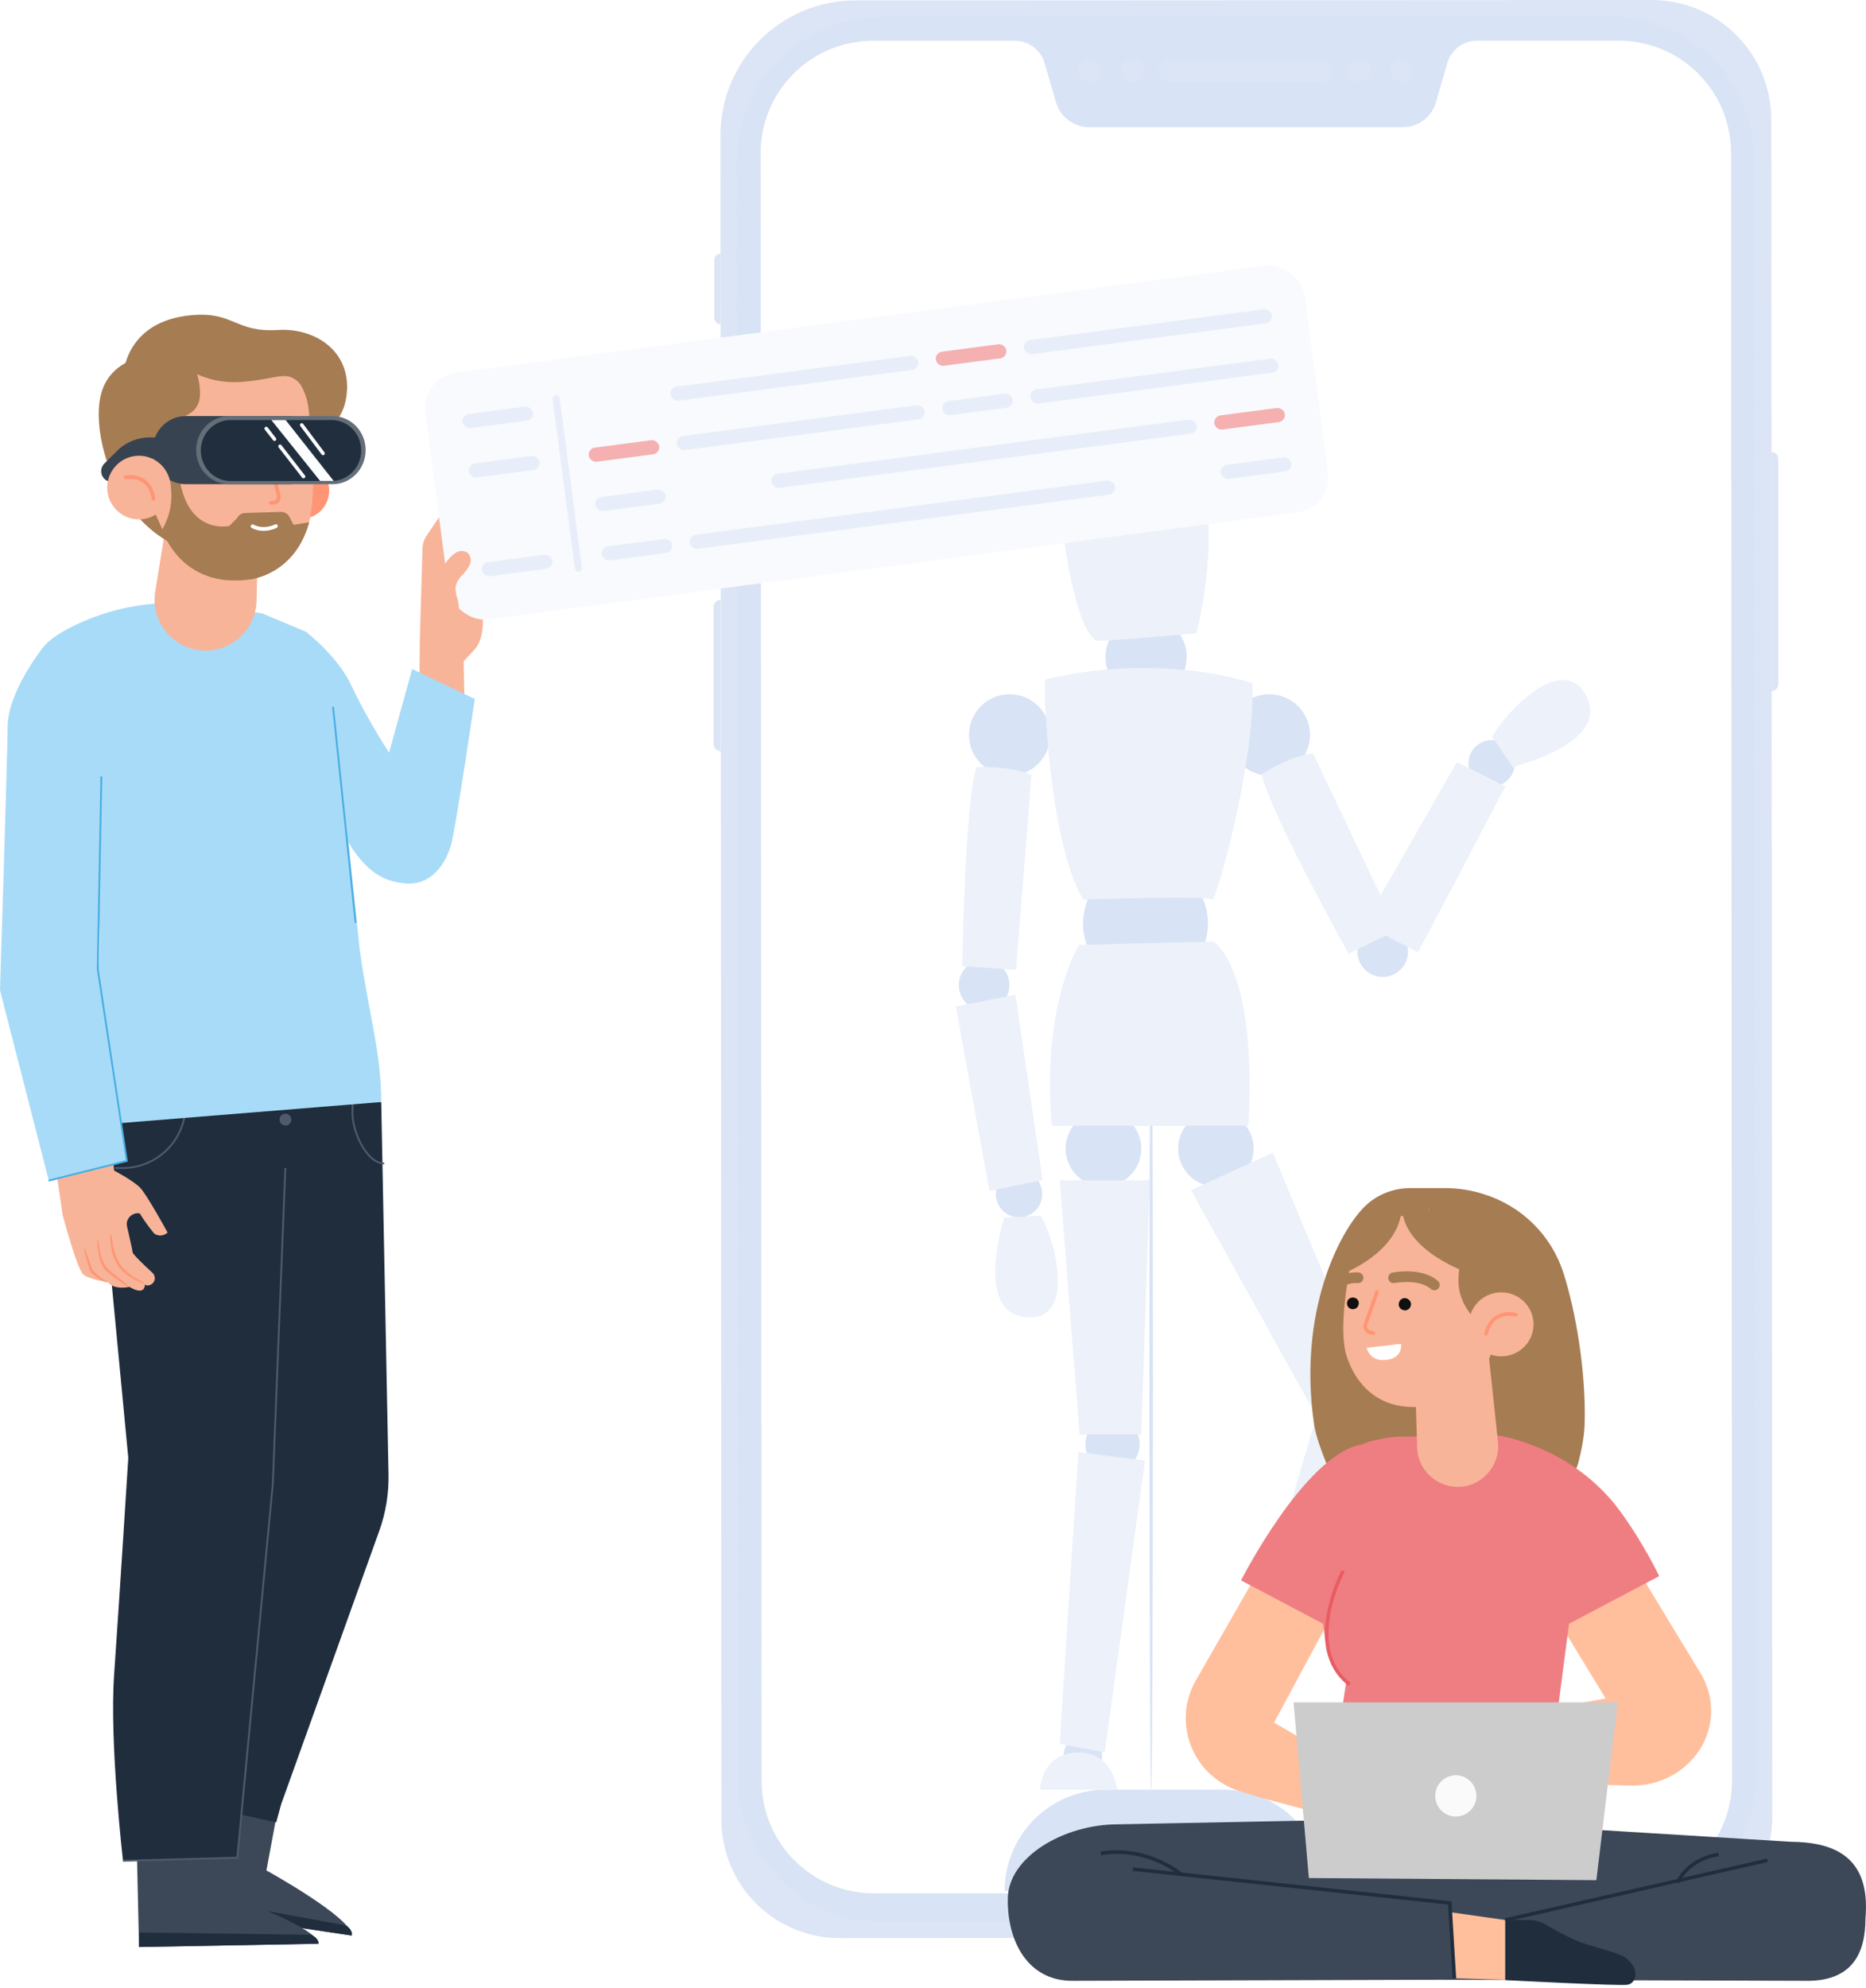 <svg width="525" height="559" viewBox="0 0 525 559" fill="none" xmlns="http://www.w3.org/2000/svg">
<path d="M464.568 544.883L236.272 545C227.445 545.004 218.977 541.506 212.731 535.274C206.485 529.043 202.972 520.589 202.965 511.771L202.701 38.039C202.697 33.062 203.675 28.132 205.579 23.532C207.482 18.933 210.275 14.753 213.796 11.231C217.317 7.709 221.498 4.915 226.101 3.008C230.703 1.101 235.636 0.119 240.619 0.117L464.7 0C473.627 0 482.188 3.543 488.501 9.848C494.813 16.154 498.359 24.706 498.359 33.624L498.637 510.879C498.629 519.9 495.037 528.549 488.648 534.925C482.26 541.301 473.599 544.883 464.568 544.883Z" fill="#DCE5F6"/>
<path d="M207.603 499.9L207.34 45.203C207.359 34.493 211.63 24.229 219.216 16.662C226.802 9.095 237.083 4.843 247.804 4.839L453.182 4.722C458.499 4.718 463.765 5.761 468.679 7.79C473.592 9.82 478.057 12.797 481.819 16.55C485.581 20.304 488.565 24.761 490.602 29.668C492.639 34.574 493.688 39.833 493.69 45.144L493.954 499.842C493.958 505.153 492.914 510.413 490.882 515.322C488.851 520.23 485.871 524.691 482.113 528.448C478.356 532.206 473.894 535.188 468.983 537.222C464.071 539.257 458.807 540.306 453.49 540.307L248.111 540.424C242.786 540.426 237.513 539.379 232.594 537.342C227.674 535.306 223.205 532.32 219.443 528.556C215.68 524.792 212.698 520.323 210.666 515.406C208.634 510.489 207.594 505.22 207.603 499.9Z" fill="#D8E3F5"/>
<path d="M329.273 23.157C328.4 23.157 327.562 22.81 326.945 22.193C326.327 21.576 325.98 20.74 325.98 19.867C325.98 18.995 326.327 18.158 326.945 17.541C327.562 16.925 328.4 16.578 329.273 16.578H371.552C372.002 16.548 372.453 16.611 372.878 16.762C373.302 16.913 373.691 17.15 374.021 17.458C374.35 17.766 374.612 18.138 374.792 18.551C374.971 18.964 375.064 19.41 375.064 19.86C375.064 20.311 374.971 20.756 374.792 21.169C374.612 21.583 374.35 21.954 374.021 22.262C373.691 22.57 373.302 22.807 372.878 22.958C372.453 23.11 372.002 23.172 371.552 23.142L329.273 23.157Z" fill="#DCE5F6"/>
<path d="M306.604 23.171C305.952 23.174 305.314 22.984 304.771 22.624C304.228 22.265 303.803 21.752 303.552 21.151C303.3 20.55 303.233 19.888 303.358 19.249C303.484 18.61 303.796 18.023 304.256 17.561C304.716 17.1 305.303 16.785 305.942 16.657C306.581 16.529 307.244 16.593 307.846 16.842C308.449 17.09 308.964 17.512 309.326 18.053C309.689 18.594 309.882 19.231 309.882 19.882C309.882 20.752 309.537 21.586 308.923 22.203C308.309 22.819 307.475 23.168 306.604 23.171Z" fill="#DCE5F6"/>
<path d="M318.708 23.157C318.056 23.16 317.418 22.969 316.874 22.61C316.331 22.25 315.907 21.737 315.655 21.136C315.404 20.535 315.336 19.874 315.462 19.235C315.587 18.596 315.9 18.008 316.36 17.547C316.82 17.085 317.406 16.77 318.045 16.642C318.684 16.514 319.347 16.579 319.95 16.827C320.552 17.076 321.067 17.497 321.43 18.038C321.792 18.58 321.986 19.216 321.986 19.867C321.986 20.737 321.641 21.572 321.027 22.188C320.412 22.805 319.579 23.153 318.708 23.157Z" fill="#DCE5F6"/>
<path d="M394.412 23.112C393.76 23.112 393.123 22.919 392.581 22.557C392.039 22.195 391.617 21.68 391.368 21.078C391.12 20.477 391.055 19.814 391.183 19.176C391.312 18.537 391.627 17.951 392.089 17.492C392.551 17.032 393.139 16.72 393.778 16.595C394.418 16.47 395.081 16.537 395.682 16.788C396.284 17.04 396.797 17.463 397.157 18.006C397.517 18.549 397.707 19.186 397.705 19.838C397.705 20.269 397.619 20.696 397.454 21.094C397.288 21.492 397.045 21.854 396.739 22.158C396.433 22.463 396.07 22.703 395.671 22.867C395.271 23.031 394.844 23.114 394.412 23.112Z" fill="#DCE5F6"/>
<path d="M382.308 23.128C381.657 23.128 381.02 22.934 380.479 22.573C379.938 22.212 379.515 21.698 379.266 21.097C379.017 20.496 378.952 19.834 379.079 19.196C379.206 18.558 379.52 17.972 379.98 17.512C380.441 17.052 381.027 16.739 381.666 16.612C382.305 16.485 382.967 16.55 383.568 16.799C384.17 17.048 384.684 17.47 385.046 18.011C385.408 18.552 385.601 19.188 385.601 19.838C385.603 20.271 385.519 20.699 385.354 21.099C385.19 21.499 384.947 21.863 384.641 22.168C384.335 22.474 383.971 22.716 383.571 22.881C383.17 23.046 382.741 23.129 382.308 23.128Z" fill="#DCE5F6"/>
<path d="M455.378 11.432H415.573C413.696 11.431 411.869 12.038 410.365 13.16C408.861 14.283 407.762 15.861 407.231 17.66L403.982 28.8C403.395 30.814 402.169 32.584 400.487 33.842C398.806 35.1 396.761 35.777 394.66 35.773H306.474C304.374 35.774 302.331 35.097 300.648 33.843C298.965 32.589 297.733 30.825 297.137 28.814L293.873 17.675C293.344 15.876 292.245 14.298 290.74 13.178C289.236 12.057 287.408 11.455 285.532 11.461H245.697C237.312 11.446 229.264 14.757 223.323 20.668C217.382 26.578 214.033 34.604 214.014 42.98L214.277 500.938C214.291 505.085 215.121 509.188 216.722 513.014C218.323 516.84 220.663 520.314 223.608 523.237C226.553 526.159 230.045 528.474 233.885 530.048C237.726 531.623 241.839 532.426 245.99 532.413L455.627 532.311C464.012 532.326 472.06 529.015 478.001 523.104C483.942 517.193 487.291 509.168 487.31 500.792L487.047 42.849C487.004 34.492 483.647 26.492 477.711 20.603C471.775 14.715 463.744 11.417 455.378 11.432Z" fill="white"/>
<path d="M498.389 127.099C498.904 127.103 499.396 127.309 499.761 127.673C500.125 128.037 500.331 128.529 500.335 129.043V192.388C500.335 192.901 500.132 193.394 499.77 193.758C499.408 194.122 498.917 194.329 498.403 194.333L498.389 127.099Z" fill="#DCE5F6"/>
<path d="M202.745 168.691C202.213 168.691 201.703 168.902 201.327 169.277C200.951 169.653 200.74 170.162 200.74 170.693V209.244C200.744 209.777 200.959 210.286 201.337 210.661C201.715 211.036 202.227 211.247 202.76 211.247L202.745 168.691Z" fill="#DCE5F6"/>
<path d="M202.716 113.021C202.451 113.021 202.189 113.073 201.945 113.174C201.701 113.276 201.479 113.425 201.293 113.612C201.107 113.8 200.959 114.022 200.859 114.267C200.759 114.512 200.709 114.774 200.711 115.038V153.574C200.715 154.108 200.929 154.619 201.307 154.996C201.685 155.374 202.196 155.588 202.731 155.591L202.716 113.021Z" fill="#DCE5F6"/>
<path d="M202.702 71.342C202.241 71.342 201.798 71.525 201.471 71.851C201.144 72.177 200.961 72.62 200.961 73.081V89.411C200.961 89.639 201.006 89.864 201.094 90.074C201.181 90.285 201.31 90.475 201.472 90.636C201.634 90.796 201.826 90.923 202.037 91.009C202.248 91.095 202.474 91.138 202.702 91.136V71.342Z" fill="#DCE5F6"/>
<path d="M422.772 27.645H420.738V30.496H422.772V27.645Z" fill="white"/>
<path d="M426.079 26.373H424.045V30.48H426.079V26.373Z" fill="white"/>
<path d="M429.388 25.423H427.354V30.481H429.388V25.423Z" fill="white"/>
<path d="M432.694 23.581H430.66V30.481H432.694V23.581Z" fill="white"/>
<path d="M462.695 30.612H452.45C452.355 30.614 452.26 30.597 452.172 30.562C452.083 30.527 452.002 30.475 451.934 30.408C451.866 30.341 451.812 30.262 451.775 30.174C451.738 30.086 451.719 29.991 451.719 29.896V24.823C451.719 24.632 451.794 24.448 451.928 24.311C452.062 24.175 452.244 24.096 452.436 24.092H462.68C462.729 24.096 462.776 24.117 462.811 24.152C462.846 24.187 462.867 24.233 462.87 24.282V25.949H463.968C463.992 25.949 464.016 25.954 464.038 25.963C464.061 25.973 464.081 25.988 464.097 26.005C464.114 26.023 464.127 26.044 464.134 26.067C464.142 26.09 464.145 26.115 464.143 26.139V28.566C464.143 28.616 464.123 28.665 464.088 28.7C464.052 28.736 464.004 28.756 463.953 28.756H462.855V30.422C462.857 30.445 462.855 30.469 462.848 30.491C462.841 30.513 462.83 30.533 462.815 30.551C462.8 30.569 462.781 30.583 462.761 30.594C462.74 30.604 462.718 30.611 462.695 30.612ZM462.504 24.458H452.45C452.357 24.458 452.268 24.495 452.202 24.561C452.136 24.626 452.099 24.716 452.099 24.809V29.881C452.099 29.974 452.136 30.064 452.202 30.13C452.268 30.195 452.357 30.232 452.45 30.232H462.46V28.566C462.46 28.519 462.479 28.475 462.512 28.442C462.545 28.409 462.589 28.39 462.636 28.39H463.734V26.314H462.695C462.648 26.314 462.603 26.296 462.57 26.263C462.537 26.23 462.519 26.186 462.519 26.139L462.504 24.458Z" fill="white"/>
<path d="M452.949 29.414V25.306L461.657 25.291V27.148V27.557V29.414H452.949Z" fill="white"/>
<path d="M442.411 30.232C442.411 30.085 442.367 29.941 442.285 29.818C442.203 29.696 442.086 29.6 441.95 29.544C441.814 29.487 441.664 29.472 441.519 29.501C441.374 29.53 441.241 29.601 441.137 29.705C441.032 29.809 440.961 29.942 440.932 30.087C440.904 30.232 440.918 30.381 440.975 30.518C441.031 30.654 441.127 30.77 441.25 30.852C441.372 30.934 441.517 30.978 441.664 30.978C441.862 30.978 442.052 30.899 442.192 30.76C442.332 30.62 442.411 30.43 442.411 30.232Z" fill="white"/>
<path d="M439.119 28.449L440.07 29.384C440.495 28.965 441.068 28.729 441.666 28.729C442.263 28.729 442.836 28.965 443.261 29.384L444.212 28.434C443.535 27.762 442.62 27.384 441.666 27.381C441.192 27.382 440.722 27.477 440.285 27.66C439.848 27.843 439.452 28.111 439.119 28.449Z" fill="white"/>
<path d="M441.664 25.306C440.15 25.307 438.699 25.906 437.625 26.972L438.576 27.922C439.398 27.11 440.508 26.654 441.664 26.654C442.82 26.654 443.93 27.11 444.752 27.922L445.703 26.972C445.174 26.442 444.544 26.021 443.851 25.735C443.157 25.449 442.414 25.303 441.664 25.306Z" fill="white"/>
<path d="M436.074 25.408L437.025 26.358C437.631 25.744 438.354 25.257 439.15 24.926C439.947 24.595 440.802 24.425 441.665 24.428C443.403 24.43 445.071 25.118 446.304 26.343L447.255 25.393C446.521 24.659 445.649 24.077 444.69 23.68C443.731 23.283 442.703 23.079 441.665 23.079C440.626 23.079 439.598 23.283 438.639 23.68C437.68 24.077 436.808 24.659 436.074 25.393V25.408Z" fill="white"/>
<path d="M357.139 218.093C363.447 218.093 368.561 212.973 368.561 206.657C368.561 200.341 363.447 195.221 357.139 195.221C350.831 195.221 345.717 200.341 345.717 206.657C345.717 212.973 350.831 218.093 357.139 218.093Z" fill="#D8E3F5"/>
<path d="M385.568 261.35C386.799 260.664 388.205 260.359 389.609 260.474C391.013 260.589 392.351 261.119 393.454 261.995C394.557 262.872 395.376 264.057 395.806 265.4C396.236 266.742 396.259 268.183 395.872 269.539C395.484 270.894 394.703 272.105 393.628 273.016C392.554 273.927 391.233 274.499 389.833 274.658C388.434 274.818 387.019 274.558 385.767 273.912C384.515 273.265 383.483 272.262 382.801 271.028C381.888 269.376 381.667 267.43 382.186 265.616C382.705 263.801 383.921 262.267 385.568 261.35Z" fill="#D8E3F5"/>
<path d="M414.873 210.233C415.741 209.282 416.872 208.609 418.122 208.3C419.372 207.991 420.686 208.06 421.897 208.499C423.108 208.937 424.162 209.725 424.926 210.762C425.69 211.8 426.13 213.041 426.19 214.329C426.25 215.617 425.928 216.894 425.263 217.998C424.599 219.103 423.623 219.985 422.458 220.535C421.293 221.084 419.991 221.275 418.718 221.084C417.444 220.894 416.256 220.329 415.303 219.462C414.025 218.295 413.262 216.667 413.182 214.937C413.101 213.207 413.709 211.515 414.873 210.233Z" fill="#D8E3F5"/>
<path d="M321.099 322.997C321.099 325.103 320.476 327.162 319.307 328.913C318.139 330.664 316.478 332.029 314.535 332.835C312.591 333.641 310.453 333.852 308.39 333.441C306.327 333.03 304.432 332.016 302.945 330.527C301.458 329.037 300.445 327.14 300.034 325.075C299.624 323.009 299.835 320.868 300.64 318.922C301.445 316.977 302.808 315.314 304.556 314.144C306.305 312.974 308.361 312.349 310.465 312.349C311.862 312.347 313.246 312.621 314.537 313.155C315.828 313.69 317.002 314.474 317.99 315.463C318.978 316.452 319.761 317.627 320.294 318.92C320.828 320.213 321.102 321.598 321.099 322.997Z" fill="#D8E3F5"/>
<path d="M320.645 406.119C320.648 407.632 320.203 409.113 319.366 410.372C318.529 411.632 317.337 412.615 315.942 413.196C314.547 413.777 313.011 413.931 311.528 413.638C310.046 413.345 308.684 412.618 307.614 411.549C306.544 410.48 305.815 409.118 305.519 407.634C305.223 406.15 305.373 404.612 305.951 403.214C306.528 401.816 307.507 400.621 308.763 399.78C310.02 398.939 311.497 398.49 313.008 398.49C315.031 398.49 316.97 399.293 318.402 400.723C319.834 402.154 320.64 404.094 320.645 406.119Z" fill="#D8E3F5"/>
<path d="M310.061 493.702C310.065 494.779 309.748 495.833 309.151 496.73C308.555 497.627 307.706 498.325 306.712 498.738C305.717 499.15 304.623 499.257 303.568 499.045C302.513 498.833 301.545 498.312 300.786 497.548C300.028 496.784 299.513 495.811 299.308 494.753C299.103 493.696 299.217 492.601 299.635 491.608C300.053 490.615 300.756 489.769 301.655 489.178C302.555 488.586 303.609 488.275 304.685 488.285C306.113 488.299 307.478 488.875 308.484 489.888C309.49 490.902 310.057 492.272 310.061 493.702Z" fill="#D8E3F5"/>
<path d="M342.083 333.629C347.947 333.629 352.701 328.869 352.701 322.998C352.701 317.126 347.947 312.366 342.083 312.366C336.219 312.366 331.465 317.126 331.465 322.998C331.465 328.869 336.219 333.629 342.083 333.629Z" fill="#D8E3F5"/>
<path d="M387.736 398.49C387.733 399.998 387.283 401.472 386.444 402.724C385.605 403.977 384.413 404.952 383.021 405.527C381.628 406.102 380.096 406.25 378.619 405.954C377.142 405.658 375.786 404.93 374.722 403.862C373.658 402.794 372.934 401.435 372.641 399.955C372.349 398.476 372.5 396.943 373.078 395.549C373.655 394.156 374.632 392.966 375.884 392.128C377.137 391.29 378.61 390.843 380.116 390.843C381.118 390.843 382.111 391.041 383.036 391.426C383.962 391.81 384.803 392.374 385.51 393.084C386.218 393.794 386.779 394.637 387.161 395.565C387.543 396.492 387.739 397.486 387.736 398.49Z" fill="#D8E3F5"/>
<path d="M357.843 483.221C357.604 484.265 357.061 485.215 356.284 485.95C355.506 486.685 354.528 487.173 353.473 487.352C352.418 487.531 351.334 487.393 350.358 486.955C349.382 486.517 348.557 485.799 347.988 484.892C347.42 483.985 347.132 482.93 347.162 481.859C347.193 480.788 347.539 479.751 348.158 478.877C348.777 478.004 349.641 477.334 350.641 476.952C351.64 476.57 352.73 476.493 353.773 476.731C354.466 476.89 355.121 477.183 355.7 477.595C356.28 478.007 356.773 478.529 357.151 479.132C357.529 479.734 357.784 480.406 357.903 481.107C358.022 481.809 358.001 482.527 357.843 483.221Z" fill="#D8E3F5"/>
<path d="M339.855 259.729C339.852 263.207 338.819 266.607 336.886 269.497C334.954 272.388 332.209 274.64 328.998 275.968C325.788 277.297 322.256 277.643 318.849 276.963C315.443 276.282 312.314 274.605 309.858 272.145C307.403 269.684 305.732 266.55 305.055 263.138C304.379 259.726 304.727 256.19 306.058 252.977C307.388 249.764 309.64 247.017 312.528 245.085C315.417 243.153 318.813 242.122 322.287 242.122C324.596 242.122 326.881 242.578 329.014 243.463C331.147 244.348 333.084 245.645 334.716 247.28C336.347 248.915 337.641 250.856 338.523 252.992C339.405 255.129 339.857 257.418 339.855 259.729Z" fill="#D8E3F5"/>
<path d="M322.453 196.142C328.761 196.142 333.875 191.022 333.875 184.706C333.875 178.39 328.761 173.27 322.453 173.27C316.145 173.27 311.031 178.39 311.031 184.706C311.031 191.022 316.145 196.142 322.453 196.142Z" fill="#D8E3F5"/>
<path d="M284.053 218.093C290.361 218.093 295.475 212.973 295.475 206.657C295.475 200.341 290.361 195.221 284.053 195.221C277.745 195.221 272.631 200.341 272.631 206.657C272.631 212.973 277.745 218.093 284.053 218.093Z" fill="#D8E3F5"/>
<path d="M283.441 279.775C282.893 281.073 281.973 282.18 280.797 282.955C279.621 283.729 278.242 284.138 276.834 284.128C275.427 284.118 274.054 283.69 272.889 282.899C271.724 282.108 270.819 280.988 270.29 279.682C269.76 278.376 269.629 276.942 269.913 275.562C270.198 274.182 270.884 272.916 271.887 271.927C272.889 270.937 274.162 270.267 275.545 270.002C276.927 269.737 278.358 269.888 279.654 270.437C280.517 270.799 281.299 271.328 281.957 271.994C282.614 272.661 283.134 273.45 283.486 274.318C283.838 275.185 284.015 276.114 284.007 277.051C283.999 277.987 283.807 278.913 283.441 279.775Z" fill="#D8E3F5"/>
<path d="M292.665 333.092C293.194 334.273 293.362 335.584 293.146 336.86C292.931 338.136 292.343 339.319 291.455 340.26C290.568 341.201 289.422 341.857 288.162 342.146C286.902 342.434 285.585 342.342 284.378 341.881C283.17 341.419 282.127 340.61 281.379 339.554C280.631 338.499 280.213 337.245 280.177 335.952C280.141 334.658 280.489 333.383 281.178 332.288C281.866 331.192 282.863 330.326 284.043 329.799C284.825 329.447 285.669 329.253 286.526 329.228C287.382 329.203 288.236 329.348 289.037 329.654C289.838 329.96 290.57 330.421 291.193 331.011C291.815 331.601 292.316 332.308 292.665 333.092Z" fill="#D8E3F5"/>
<path d="M379.425 268.18C379.425 268.18 357.543 228.928 354.944 217.73C354.944 217.73 362.438 212.731 369.389 211.811C369.389 211.811 389.648 254.289 393.026 261.544L379.425 268.18Z" fill="#ECF1FA"/>
<path d="M398.893 267.727C399.517 267.056 423.522 221.1 423.522 221.1L409.91 214.306L383.744 260.022L398.893 267.727Z" fill="#ECF1FA"/>
<path d="M425.829 215.558C425.829 215.558 452.858 209.164 446.417 195.927C439.975 182.689 423.047 200.758 419.857 207.245L425.978 216.278" fill="#ECF1FA"/>
<path d="M372.563 531.75H282.662C282.662 524.19 285.662 516.939 291.001 511.593C296.34 506.247 303.582 503.244 311.133 503.244H344.109C351.66 503.244 358.902 506.247 364.241 511.593C369.58 516.939 372.58 524.19 372.58 531.75H372.563Z" fill="#D8E3F5"/>
<path d="M323.879 272.977C324.147 272.977 324.382 324.708 324.382 388.512C324.382 452.317 324.147 504.065 323.879 504.065C323.611 504.065 323.377 452.351 323.377 388.512C323.377 324.674 323.595 272.977 323.879 272.977Z" fill="#D8E3F5"/>
<path d="M303.564 265.715C303.564 265.715 292.963 282.803 295.927 316.575H351.194C351.194 316.575 354.544 276.33 341.531 264.726L303.564 265.715Z" fill="#ECF1FA"/>
<path d="M298.154 331.901H323.477L321.098 403.403H303.748L298.154 331.901Z" fill="#ECF1FA"/>
<path d="M303.396 408.316L298.154 490.382L310.815 492.779L322.137 410.714L303.396 408.316Z" fill="#ECF1FA"/>
<path d="M292.627 503.244C292.627 503.244 292.794 493.182 302.977 492.78C313.16 492.378 314.315 503.244 314.315 503.244H292.627Z" fill="#ECF1FA"/>
<path d="M335.082 334.668L358.093 324.121L385.66 390.122L369.9 397.349L335.082 334.668Z" fill="#ECF1FA"/>
<path d="M370.336 398.49L346.973 477.336L358.796 482.484L388.088 405.013L370.336 398.49Z" fill="#ECF1FA"/>
<path d="M341.412 489.46C342.065 490.566 372.563 501.986 372.563 501.986C372.563 501.986 379.798 495.53 356.987 485.133L352.114 482.886C351.202 482.464 350.212 482.237 349.207 482.22C348.202 482.202 347.205 482.394 346.278 482.784C345.352 483.174 344.517 483.752 343.826 484.483C343.135 485.214 342.604 486.081 342.266 487.028L341.412 489.46Z" fill="#ECF1FA"/>
<path d="M294.185 191.045C293.347 191.246 294.888 236.321 304.752 252.972C304.752 252.972 340.207 251.815 341.061 252.972C341.915 254.129 353.404 213.8 352.366 192.118C352.366 192.118 327.462 183.198 294.185 191.045Z" fill="#ECF1FA"/>
<path d="M317.58 121.153C317.58 121.153 294.937 121.639 299.157 150.464C303.378 179.29 308 179.306 308.134 180.044C308.268 180.782 336.605 178.066 336.605 178.066C336.605 178.066 352.046 119.912 317.58 121.153Z" fill="#ECF1FA"/>
<path d="M270.722 271.68C270.722 271.68 271.367 226.732 274.725 215.732C274.725 215.732 283.699 215.167 290.195 217.847C290.195 217.847 286.527 264.758 285.813 272.735L270.722 271.68Z" fill="#ECF1FA"/>
<path d="M269.037 283.019C268.951 283.912 278.412 334.915 278.412 334.915L293.33 331.832L285.696 279.69L269.037 283.019Z" fill="#ECF1FA"/>
<path d="M282.502 342.592C282.502 342.592 273.946 369.047 288.584 370.382C303.222 371.717 296.629 347.865 292.784 341.862L281.88 342.424" fill="#ECF1FA"/>
<path d="M79.718 500.333L74.957 525.964C74.957 525.964 99.328 539.395 98.918 544.265L48.897 536.781L54.784 496.437L79.718 500.333Z" fill="#3C4858"/>
<path d="M48.996 536.78L49.764 532.73L97.379 541.445C97.379 541.445 99.427 542.727 98.966 544.265L48.996 536.78Z" fill="#1F2D3D"/>
<path d="M63.434 506.483L62.974 532.576C62.974 532.576 89.341 541.804 89.648 546.571L39.115 547.494L38.193 506.842L63.434 506.483Z" fill="#3C4858"/>
<path d="M27.801 304.096L28.466 329.881L36.095 409.955C36.095 409.955 33.638 448.966 32.102 471.009C30.77 490.131 34.61 523.298 34.61 523.298L66.763 522.478L75.365 411.339L80.741 342.082L91.595 305.89L27.801 304.096Z" fill="#1F2D3D"/>
<path d="M107.262 309.94L109.31 414.671C109.412 420.002 108.542 425.334 106.75 430.357L79.102 507.355L77.72 512.43L58.418 508.278L67.787 304.096L107.262 309.94Z" fill="#1F2D3D"/>
<path d="M81.971 314.81C81.971 315.118 81.868 315.477 81.715 315.733C81.561 315.989 81.305 316.246 80.998 316.348C80.691 316.502 80.383 316.502 80.025 316.451C79.718 316.4 79.411 316.246 79.155 316.041C78.899 315.836 78.745 315.528 78.694 315.22C78.643 314.913 78.643 314.554 78.745 314.246C78.847 313.939 79.052 313.683 79.359 313.478C79.615 313.272 79.923 313.17 80.281 313.17C80.486 313.17 80.691 313.221 80.895 313.272C81.1 313.375 81.305 313.477 81.459 313.631C81.612 313.785 81.766 313.939 81.817 314.144C81.919 314.349 81.971 314.554 81.971 314.81Z" fill="#4F5B6C"/>
<path d="M52.222 310.709C52.222 320.5 44.286 328.446 34.507 328.446H32.408" stroke="#4F5B6C" stroke-width="0.513" stroke-miterlimit="10"/>
<path d="M99.172 308.556V313.272C99.172 318.193 103.165 327.164 108.081 327.164" stroke="#4F5B6C" stroke-width="0.513" stroke-miterlimit="10"/>
<path d="M80.281 328.446L76.748 417.388L66.764 522.375L34.611 523.247" stroke="#4F5B6C" stroke-width="0.513" stroke-miterlimit="10"/>
<path d="M135.831 174.194L133.832 164L127.895 165.531L126.666 156.97L125.079 143.18L119.959 150.715C119.345 151.638 118.986 152.715 118.884 153.842L118.116 180.038L118.014 191.265L130.711 199.262L130.455 185.933L133.425 182.755C136.292 179.628 135.831 174.194 135.831 174.194Z" fill="#F8B498"/>
<g filter="url(#filter0_d)">
<rect width="249.692" height="69.999" rx="10" transform="matrix(0.991 -0.131 0.13 0.991 118.363 104.393)" fill="#F8FAFD"/>
<rect x="129.838" y="114.984" width="20" height="4" rx="2" transform="rotate(-7.5 129.838 114.984)" fill="#E8EEF9"/>
<rect x="131.666" y="128.865" width="20" height="4" rx="2" transform="rotate(-7.5 131.666 128.865)" fill="#E8EEF9"/>
<rect x="135.32" y="156.625" width="20" height="4" rx="2" transform="rotate(-7.5 135.32 156.625)" fill="#E8EEF9"/>
<rect x="155.354" y="109.608" width="2" height="50" rx="1" transform="rotate(-7.5 155.354 109.608)" fill="#E8EEF9"/>
<rect x="188.332" y="107.283" width="70.346" height="4" rx="2" transform="rotate(-7.5 188.332 107.283)" fill="#E8EEF9"/>
<rect x="263.035" y="97.449" width="20" height="4" rx="2" transform="rotate(-7.5 263.035 97.449)" fill="#F5B0B2"/>
<rect x="287.82" y="94.186" width="70.346" height="4" rx="2" transform="rotate(-7.5 287.82 94.186)" fill="#E8EEF9"/>
<rect x="165.375" y="124.427" width="20" height="4" rx="2" transform="rotate(-7.5 165.375 124.427)" fill="#F5B0B2"/>
<rect x="190.16" y="121.163" width="70.346" height="4" rx="2" transform="rotate(-7.5 190.16 121.163)" fill="#E8EEF9"/>
<rect x="264.863" y="111.329" width="20" height="4" rx="2" transform="rotate(-7.5 264.863 111.329)" fill="#E8EEF9"/>
<rect x="289.648" y="108.066" width="70.346" height="4" rx="2" transform="rotate(-7.5 289.648 108.066)" fill="#E8EEF9"/>
<rect x="167.201" y="138.307" width="20" height="4" rx="2" transform="rotate(-7.5 167.201 138.307)" fill="#E8EEF9"/>
<rect x="216.773" y="131.781" width="120.692" height="4" rx="2" transform="rotate(-7.5 216.773 131.781)" fill="#E8EEF9"/>
<rect x="341.391" y="115.375" width="20" height="4" rx="2" transform="rotate(-7.5 341.391 115.375)" fill="#F5B0B2"/>
<rect x="169.029" y="152.187" width="20" height="4" rx="2" transform="rotate(-7.5 169.029 152.187)" fill="#E8EEF9"/>
<rect x="193.814" y="148.924" width="120.692" height="4" rx="2" transform="rotate(-7.5 193.814 148.924)" fill="#E8EEF9"/>
<rect x="343.219" y="129.255" width="20" height="4" rx="2" transform="rotate(-7.5 343.219 129.255)" fill="#E8EEF9"/>
</g>
<path d="M120.318 165.684C121.957 162.762 123.902 159.994 126.053 157.431C126.718 156.559 127.537 155.842 128.51 155.278C128.971 155.021 129.534 154.919 130.097 154.919C130.661 154.97 131.173 155.175 131.633 155.483C132.043 155.944 132.35 156.508 132.401 157.123C132.504 157.738 132.401 158.354 132.094 158.917C131.531 160.045 130.763 161.019 129.893 161.891C129.022 162.762 128.408 163.89 128.152 165.12C128.152 166.299 128.357 167.478 128.766 168.555C129.227 170.4 129.176 172.348 128.664 174.194C128.152 176.039 127.179 177.731 125.848 179.064" fill="#F8B498"/>
<path d="M39.115 547.495L39.166 543.394L87.55 544.06C87.55 544.06 89.802 544.983 89.597 546.572L39.115 547.495Z" fill="#1F2D3D"/>
<path d="M86.219 177.783C86.219 177.783 95.281 184.806 98.865 192.803C101.988 199.313 105.572 205.567 109.463 211.668L115.965 188.138L133.578 196.545C133.578 196.545 128.151 233.403 126.871 237.71C125.079 243.707 120.778 249.039 114.071 248.424C107.364 247.809 103.37 244.784 98.967 238.427L93.028 227.662L86.219 177.783Z" fill="#A8DBF7"/>
<path d="M57.702 170.196C44.748 168.35 31.539 170.452 19.917 176.399C16.384 178.193 13.415 180.192 11.981 182.243C5.581 191.163 23.296 219.767 24.627 226.842C25.293 230.225 29.491 255.857 27.494 276.055C26.214 289.486 25.702 302.968 26.009 316.45L107.262 309.888C107.262 295.689 103.627 284.769 101.17 266.725L95.077 207.977L86.271 177.732L73.676 172.451L57.702 170.196Z" fill="#A8DBF7"/>
<path d="M31.488 322.038L32.102 329.163C32.102 329.163 37.529 331.983 39.475 334.033C41.42 336.084 47.155 346.593 47.155 346.593C46.643 347.054 45.977 347.362 45.312 347.413C44.595 347.464 43.929 347.259 43.366 346.849C41.881 345.055 40.55 343.209 39.321 341.21C38.809 341.108 38.297 341.159 37.837 341.313C37.376 341.466 36.915 341.723 36.557 342.082C36.198 342.44 35.942 342.902 35.789 343.363C35.635 343.876 35.635 344.388 35.737 344.85C36.454 348.028 37.325 351.719 37.325 352.18C37.325 352.642 40.499 355.718 42.905 357.922C43.212 358.23 43.417 358.588 43.52 359.05C43.622 359.511 43.52 359.921 43.366 360.28C43.161 360.69 42.905 360.998 42.496 361.203C42.137 361.408 41.676 361.51 41.267 361.459C41.062 361.408 40.908 361.357 40.755 361.203C40.755 361.203 41.011 364.586 36.403 361.869C36.403 361.869 32.256 362.895 30.31 360.536C30.31 360.536 25.242 359.819 23.45 358.383C21.658 356.897 17.613 341.62 17.613 341.62L15.258 325.318L31.488 322.038Z" fill="#F8B498"/>
<path d="M31.077 346.645C30.975 347.567 30.975 348.49 31.128 349.413C31.282 351.668 31.948 353.873 33.125 355.821C34.456 357.666 36.248 359.102 38.296 360.024C39.064 360.486 39.935 360.845 40.856 361.05C40.139 360.486 39.371 359.973 38.552 359.614C36.658 358.589 35.02 357.154 33.74 355.462C32.613 353.565 31.948 351.515 31.64 349.361C31.589 348.387 31.384 347.516 31.077 346.645Z" fill="#FF9574"/>
<path d="M27.596 348.49C27.34 349.31 27.34 350.181 27.494 351.053C27.596 351.976 27.801 352.898 28.006 353.77C28.262 354.898 28.773 355.974 29.439 356.897C30.207 357.717 31.026 358.486 31.999 359.101L34.201 360.639C34.866 361.152 35.583 361.613 36.3 361.921C36.351 361.818 35.685 361.203 34.508 360.229C33.945 359.716 33.228 359.153 32.409 358.537C31.538 357.922 30.719 357.205 29.951 356.384C29.337 355.513 28.876 354.59 28.569 353.565C28.313 352.693 28.057 351.822 27.903 350.95C27.698 349.464 27.698 348.49 27.596 348.49Z" fill="#FF9574"/>
<path d="M23.757 350.951C23.45 351.002 24.167 353.77 25.242 357C25.395 357.461 25.651 357.82 26.01 358.128C26.266 358.435 26.573 358.691 26.88 358.897C27.392 359.307 27.955 359.665 28.519 359.973C29.543 360.486 30.259 360.639 30.259 360.537C30.259 360.434 29.696 360.178 28.775 359.512C28.263 359.153 27.751 358.743 27.29 358.333C26.983 358.076 26.727 357.82 26.471 357.564C26.215 357.307 26.01 357 25.856 356.692C25.344 355.052 24.781 353.616 24.372 352.54C24.269 352.078 24.064 351.515 23.757 350.951Z" fill="#FF9574"/>
<path d="M11.981 182.242C11.981 182.242 2.202 194.443 2.15 204.337C2.048 214.282 0 278.464 0 278.464L13.721 331.931L35.583 326.395L27.801 270.057L28.569 221.1L11.981 182.242Z" fill="#A8DBF7"/>
<path d="M28.518 218.333L27.494 272.467L35.685 326.447L13.67 331.983" stroke="#48AEE3" stroke-width="0.513" stroke-miterlimit="10"/>
<path d="M93.695 198.75L100.044 259.497" stroke="#48AEE3" stroke-width="0.513" stroke-miterlimit="10"/>
<path d="M34.662 105.706C34.662 105.706 34.969 90.327 53.862 88.636C65.945 87.559 66.047 93.557 78.233 92.788C89.343 92.121 99.941 99.606 97.227 112.781C94.975 123.802 78.079 130.005 78.079 130.005L34.662 105.706Z" fill="#A67C52"/>
<path d="M86.54 145.716C90.823 144.659 93.438 140.326 92.382 136.037C91.326 131.749 86.998 129.13 82.716 130.188C78.433 131.245 75.817 135.578 76.873 139.866C77.929 144.155 82.257 146.774 86.54 145.716Z" fill="#FF9574"/>
<path d="M72.499 155.432L72.192 168.812C72.038 176.706 65.587 183.012 57.702 182.96C49.05 182.858 42.445 175.219 43.623 166.658L48.486 136.567L72.499 155.432Z" fill="#F8B498"/>
<path d="M81.919 104.835C83.506 106.475 86.22 109.551 86.834 115.088C87.653 122.674 89.548 141.181 86.169 149.331C81.868 159.687 72.754 165.736 59.136 161.942C59.136 161.942 46.643 160.507 41.011 135.695C32.358 98.017 65.894 88.02 81.919 104.835Z" fill="#F8B498"/>
<path d="M80.692 131.748C80.896 132.722 81.869 133.388 82.842 133.183C83.815 132.978 84.48 132.004 84.275 131.03C84.071 130.056 83.098 129.39 82.125 129.595C81.101 129.8 80.487 130.774 80.692 131.748Z" fill="#0E5977"/>
<path d="M64.461 131.235C64.666 132.209 65.639 132.876 66.612 132.671C67.584 132.465 68.25 131.491 68.045 130.517C67.84 129.543 66.868 128.877 65.895 129.082C64.871 129.287 64.256 130.261 64.461 131.235Z" fill="#0E5977"/>
<path d="M76.237 130.466L78.387 139.335C78.643 140.309 77.978 141.283 77.005 141.334L76.186 141.385" stroke="#FF9574" stroke-width="1.062" stroke-miterlimit="10" stroke-linecap="round" stroke-linejoin="round"/>
<path d="M86.988 146.871L82.585 147.588L81.459 145.384C80.998 144.461 80.076 143.949 79.052 143.949L68.966 144.256C67.993 144.307 67.174 144.82 66.713 145.692L64.512 147.896C64.512 147.896 52.685 150.613 50.432 134.004L47.053 133.132C47.053 133.132 50.483 140.565 45.619 148.921C45.619 148.921 50.637 165.787 70.553 162.916C70.604 162.865 82.995 161.583 86.988 146.871Z" fill="#A67C52"/>
<path d="M77.618 147.947C77.618 147.947 74.341 149.69 71.064 147.998" stroke="white" stroke-width="1.057" stroke-miterlimit="10" stroke-linecap="round" stroke-linejoin="round"/>
<path d="M80.846 122.367C80.846 122.367 83.918 121.854 88.014 124.417" stroke="#A67C52" stroke-width="3.076" stroke-miterlimit="10" stroke-linecap="round"/>
<path d="M70.604 122.367C70.604 122.367 62.924 120.829 58.828 124.417" stroke="#A67C52" stroke-width="3.076" stroke-miterlimit="10" stroke-linecap="round"/>
<path d="M39.987 136.26L50.483 134.004L48.691 120.573C48.486 119.138 49.356 117.702 50.739 117.395C53.094 116.779 56.268 115.19 56.268 110.782C56.319 103.759 52.48 99.709 52.48 99.709C52.48 99.709 31.078 96.274 28.16 112.012C26.112 122.982 32.307 143.846 47.206 152.202L39.987 136.26Z" fill="#A67C52"/>
<path d="M50.789 102.374C50.789 102.374 57.189 108.166 67.889 107.397C78.641 106.577 80.638 103.758 84.631 108.115C84.631 108.115 83.556 93.198 64.101 92.634C44.645 92.07 46.181 104.68 46.181 104.68L50.789 102.374Z" fill="#A67C52"/>
<path d="M52.24 136.151H81.337C83.805 136.151 86.171 135.142 87.916 133.345C89.66 131.548 90.641 129.112 90.641 126.571C90.638 124.031 89.657 121.597 87.912 119.803C86.168 118.008 83.803 117 81.337 117H52.24C49.775 117 47.411 118.008 45.668 119.803C43.925 121.598 42.946 124.032 42.946 126.571C42.946 129.11 43.925 131.545 45.667 133.342C47.41 135.138 49.774 136.149 52.24 136.151Z" fill="#374351"/>
<path d="M64.518 136.151H93.578C96.043 136.149 98.407 135.138 100.15 133.342C101.892 131.545 102.871 129.11 102.871 126.571C102.871 124.033 101.892 121.598 100.149 119.803C98.406 118.009 96.042 117 93.578 117H64.48C62.014 117 59.649 118.008 57.905 119.803C56.16 121.597 55.179 124.032 55.176 126.571C55.176 127.832 55.418 129.081 55.888 130.246C56.358 131.411 57.047 132.469 57.915 133.359C58.783 134.25 59.813 134.954 60.946 135.434C62.08 135.913 63.293 136.157 64.518 136.151Z" fill="#646E79"/>
<path d="M64.826 135.246H93.305C95.511 135.246 97.627 134.344 99.187 132.737C100.747 131.131 101.623 128.952 101.623 126.68C101.623 124.408 100.747 122.23 99.187 120.623C97.627 119.017 95.511 118.115 93.305 118.115H64.826C62.62 118.115 60.504 119.017 58.944 120.623C57.384 122.23 56.508 124.408 56.508 126.68C56.508 128.952 57.384 131.131 58.944 132.737C60.504 134.344 62.62 135.246 64.826 135.246Z" fill="#202E3D"/>
<path d="M80.371 118.115L93.867 135.226H90.051L76.343 118.115H80.371Z" fill="#FCFDFE"/>
<path d="M84.893 119.5L90.885 127.5" stroke="#FCFDFE" stroke-linecap="round"/>
<path d="M74.906 120.5L77.237 123.5M85.393 134L78.79 125.5" stroke="#FCFDFE" stroke-linecap="round"/>
<path d="M29.338 130.38C28.167 131.552 28.169 133.452 29.341 134.623C30.513 135.793 32.413 135.792 33.584 134.62L29.338 130.38ZM32.9 126.813L29.338 130.38L33.584 134.62L37.146 131.053L32.9 126.813ZM42.099 129H47.441V123H42.099V129ZM37.146 131.053C38.459 129.739 40.241 129 42.099 129V123C38.648 123 35.339 124.372 32.9 126.813L37.146 131.053Z" fill="#374351"/>
<path d="M30.363 139.028C31.439 143.847 36.2 146.923 41.013 145.846C45.825 144.77 48.897 140.002 47.822 135.183C46.747 130.365 41.986 127.289 37.173 128.365C32.36 129.442 29.339 134.209 30.363 139.028Z" fill="#F8B498"/>
<path d="M35.328 134.209C35.328 134.209 42.035 132.825 43.162 140.207" stroke="#FF9574" stroke-width="1.062" stroke-miterlimit="10" stroke-linecap="round" stroke-linejoin="round"/>
<path d="M439.853 357.9C443.349 368.7 446.245 385.8 445.846 400.2C445.746 404.1 444.947 407.7 444.148 411C443.049 415.5 439.054 418.6 434.36 418.6H382.825C378.63 418.6 374.935 416.1 373.437 412.2C371.839 408 370.141 403.9 369.642 400C365.247 368.8 376.833 346.2 384.024 339.2C387.419 335.9 392.014 334.1 396.708 334.1H406.795C410.39 334.1 414.086 334.7 417.482 335.8C428.068 339.1 436.458 347.3 439.853 357.9Z" fill="#A67C52"/>
<path d="M503.774 517.9L420.878 512.8C420.378 511.6 419.979 510.9 419.979 510.9L397.507 511.3L390.216 510.9C390.216 510.9 390.116 511.1 389.917 511.5L314.411 513C299.33 513 283.55 522.2 283.55 534C283.351 545.2 288.744 557.3 302.227 557L404.998 556.7L507.769 557C521.252 557.3 524.847 549.1 524.847 539.5C526.445 521.5 515.259 518 503.774 517.9Z" fill="#3C4858"/>
<path d="M448.443 421.1L478.505 470.6C482.201 476.7 482.4 484.2 479.104 490.5C475.209 497.8 467.219 502.4 458.53 502.1L412.288 500.9L411.09 485L451.739 477.6L424.373 432.7L448.443 421.1Z" fill="#FFBF9D"/>
<path d="M354.66 505.5L391.714 515.3L392.513 504.2L358.456 484.4L383.424 438L362.45 427.2L336.183 473C329.792 484.8 335.784 499.5 348.568 503.6L354.66 505.5Z" fill="#FFBF9D"/>
<path d="M441.452 456.6L466.82 443.2C466.82 443.2 462.625 434.3 455.934 425.1C448.044 414.2 435.859 406.6 422.076 403.7L392.913 404C388.718 404.4 385.323 405.2 382.526 406.4V406.3C366.746 409.8 349.168 444.4 349.168 444.4L372.239 456.6L372.738 460.2C373.437 465 375.535 469.5 378.731 473.1L372.039 517.3L446.945 518.9L437.457 487.2L441.452 456.6Z" fill="#EF7E82"/>
<path d="M368.244 528.1L363.949 478.7H455.135L449.142 528.7L368.244 528.1Z" fill="#CCCCCC"/>
<path d="M415.386 505C415.386 508.2 412.789 510.8 409.594 510.8C406.398 510.8 403.801 508.2 403.801 505C403.801 501.8 406.398 499.2 409.594 499.2C412.789 499.2 415.386 501.8 415.386 505Z" fill="#FAFAFA"/>
<path d="M407.994 537.7L423.475 539.9V556.7L409.193 556.3L407.994 537.7Z" fill="#FFBF9D"/>
<path d="M423.475 539.9H430.466C431.864 539.9 433.162 540.3 434.361 540.9L438.056 543C439.255 543.7 443.15 545.6 444.448 546.1C448.643 547.5 455.834 549.3 457.332 550.5C461.627 553.8 460.328 557.7 457.931 558.1C455.834 558.5 423.574 556.8 423.574 556.8V539.9H423.475Z" fill="#1F2D3D"/>
<path d="M398.205 389.7L398.704 406.9C398.804 413.1 403.898 418 409.99 418.1C416.782 418.2 422.075 412.3 421.476 405.6L417.98 372.8L398.205 389.7Z" fill="#F8B498"/>
<path d="M384.223 345.8C382.325 347.4 381.127 349.6 380.628 352C379.229 359.1 376.433 374 378.93 381.5C382.226 391.3 390.215 397.6 403.099 395.1C403.099 395.1 418.08 394.4 421.776 372.4C427.069 341.3 400.303 332.2 384.223 345.8Z" fill="#F8B498"/>
<path d="M401.601 341.5C401.601 341.5 387.319 339.6 380.627 352C380.627 352 381.326 333.9 402.999 336.5L401.601 341.5Z" fill="#A67C52"/>
<path d="M401.602 341.5C401.602 341.5 409.392 341.9 410.99 349.8C412.188 355.7 406.495 362.1 415.684 371.8L425.072 363.7C425.072 363.7 431.364 336.3 403.1 336.4L401.602 341.5Z" fill="#A67C52"/>
<path d="M422.376 381.4C427.395 381.4 431.464 377.37 431.464 372.4C431.464 367.429 427.395 363.4 422.376 363.4C417.356 363.4 413.287 367.429 413.287 372.4C413.287 377.37 417.356 381.4 422.376 381.4Z" fill="#F8B498"/>
<path d="M426.47 369.7C426.47 369.7 419.878 367.8 418.08 375.1" stroke="#FF9574" stroke-width="1.015" stroke-miterlimit="10" stroke-linecap="round" stroke-linejoin="round"/>
<path d="M382.226 366.9C382.026 367.8 381.127 368.3 380.229 368.1C379.33 367.9 378.83 367 379.03 366.1C379.23 365.2 380.129 364.7 381.028 364.9C381.926 365.1 382.526 366 382.226 366.9Z" fill="#101010"/>
<path d="M396.907 367.2C396.707 368.1 395.709 368.7 394.81 368.4C393.911 368.2 393.312 367.2 393.611 366.3C393.811 365.4 394.81 364.8 395.709 365.1C396.607 365.4 397.207 366.3 396.907 367.2Z" fill="#101010"/>
<path d="M387.418 363.3L384.222 372.3C383.822 373.3 384.422 374.4 385.52 374.7L386.419 374.9" stroke="#FF9574" stroke-width="1.035" stroke-miterlimit="10" stroke-linecap="round" stroke-linejoin="round"/>
<path d="M384.521 379L394.209 377.9C394.209 377.9 394.809 381.9 390.015 382.4C385.32 383 384.521 379 384.521 379Z" fill="white"/>
<path d="M377.932 358.1C377.932 358.1 394.211 352 394.411 339.2C394.411 339.2 377.932 339.4 377.932 358.1Z" fill="#A67C52"/>
<path d="M413.586 358.1C413.586 358.1 394.61 352 394.41 339.2C394.41 339.2 413.686 338.8 413.586 358.1Z" fill="#A67C52"/>
<path d="M309.717 521.2C309.717 521.2 320.703 518.5 332.189 526.9" stroke="#1F2D3D" stroke-miterlimit="10"/>
<path d="M318.705 525.6L407.893 535.1L409.191 556.3" stroke="#1F2D3D" stroke-miterlimit="10"/>
<path d="M483.498 521.5C483.498 521.5 475.707 522.1 471.912 529.4" stroke="#1F2D3D" stroke-miterlimit="10"/>
<path d="M497.28 523.1L423.473 539.9" stroke="#1F2D3D" stroke-miterlimit="10"/>
<path d="M377.732 442.1C377.732 442.1 366.646 463.1 379.429 473.4" stroke="#EA5C62" stroke-miterlimit="10" stroke-linecap="round"/>
<path d="M382.097 359.32C382.097 359.32 380 359.02 377.004 360.32" stroke="#A67C52" stroke-width="3" stroke-miterlimit="10" stroke-linecap="round"/>
<path d="M392.08 359.32C392.08 359.32 399.569 357.82 403.564 361.32" stroke="#A67C52" stroke-width="3" stroke-miterlimit="10" stroke-linecap="round"/>
<defs>
<filter id="filter0_d" x="114.957" y="70.058" width="263.488" height="108.845" filterUnits="userSpaceOnUse" color-interpolation-filters="sRGB">
<feFlood flood-opacity="0" result="BackgroundImageFix"/>
<feColorMatrix in="SourceAlpha" type="matrix" values="0 0 0 0 0 0 0 0 0 0 0 0 0 0 0 0 0 0 127 0"/>
<feOffset dy="1.703"/>
<feGaussianBlur stdDeviation="1.703"/>
<feColorMatrix type="matrix" values="0 0 0 0 0.122 0 0 0 0 0.176 0 0 0 0 0.239 0 0 0 0.05 0"/>
<feBlend mode="normal" in2="BackgroundImageFix" result="effect1_dropShadow"/>
<feBlend mode="normal" in="SourceGraphic" in2="effect1_dropShadow" result="shape"/>
</filter>
</defs>
</svg>
